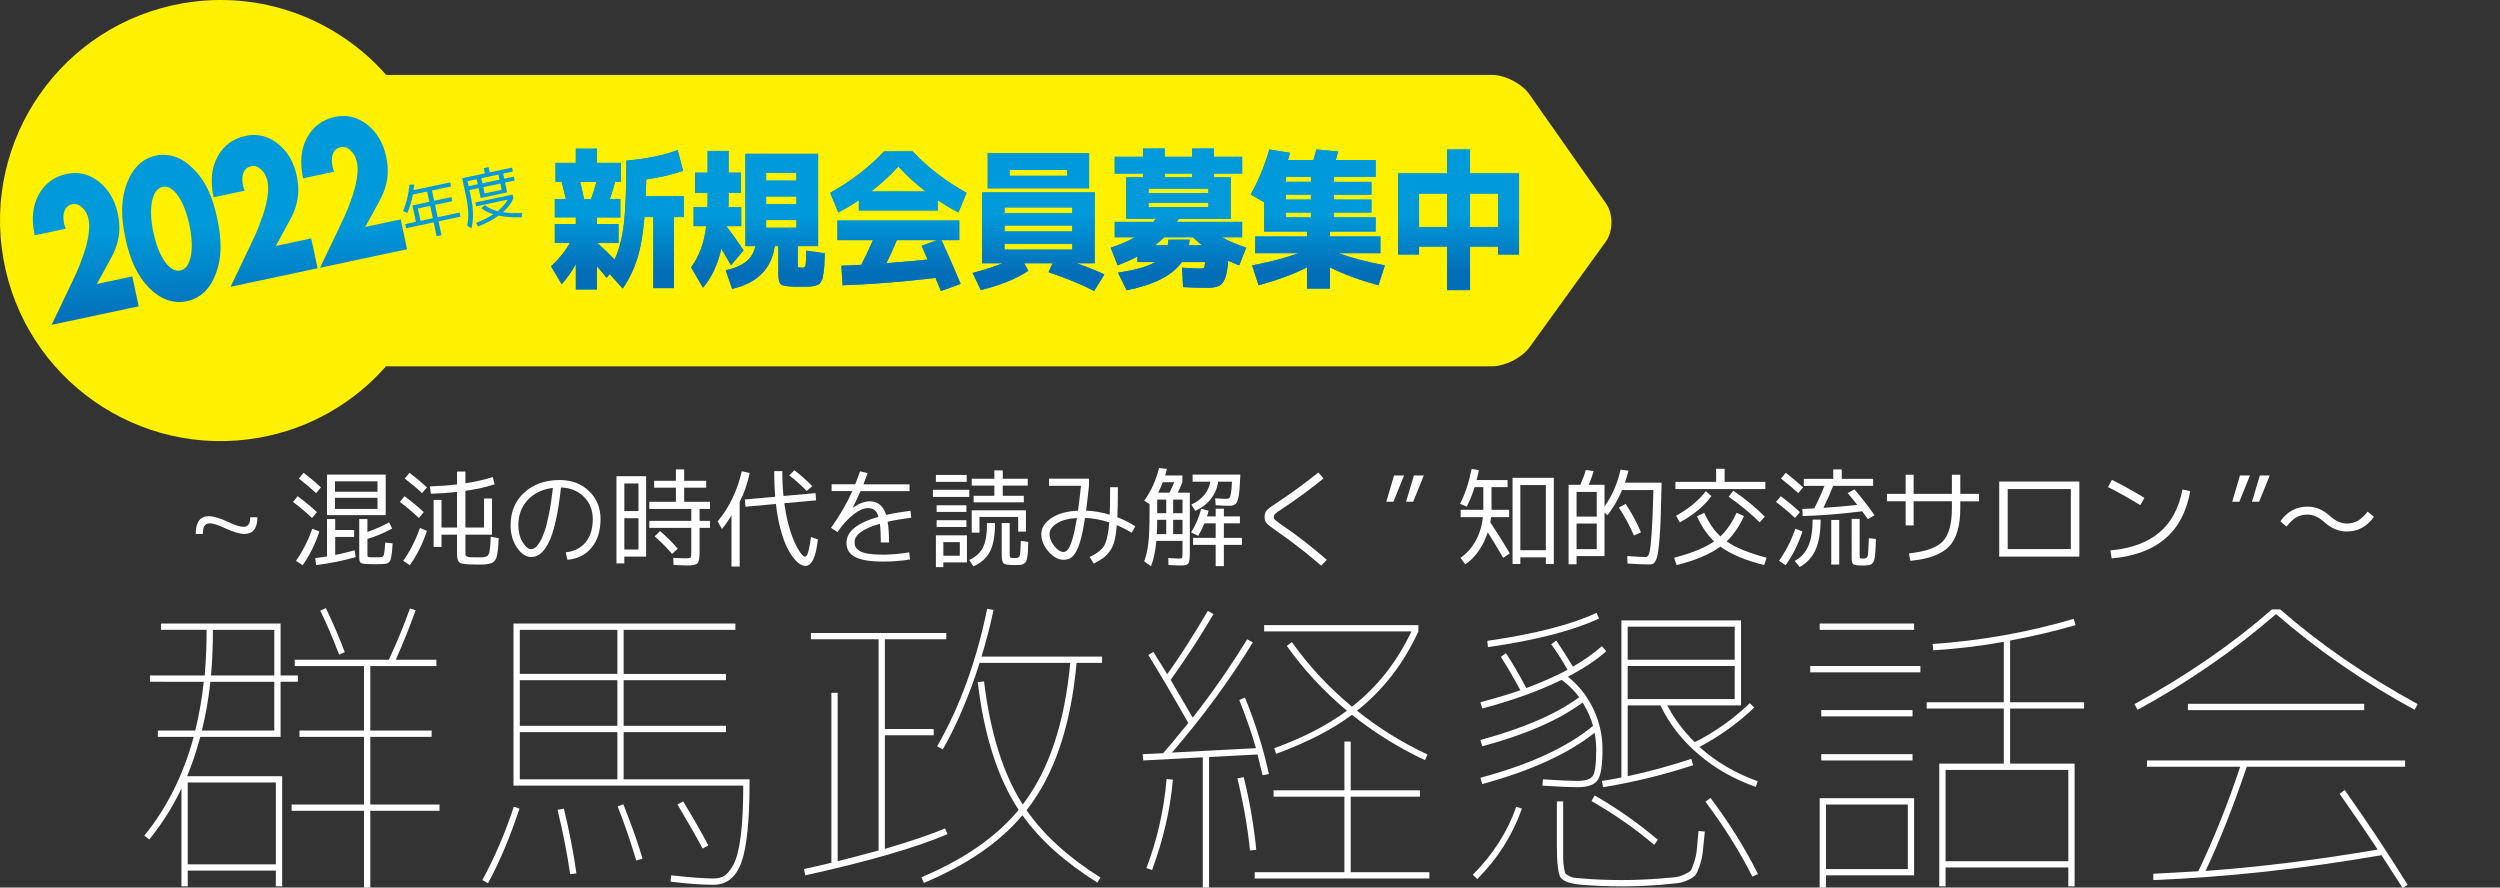 <?xml version="1.0" encoding="utf-8"?>
<!-- Generator: Adobe Illustrator 15.1.0, SVG Export Plug-In . SVG Version: 6.00 Build 0)  -->
<!DOCTYPE svg PUBLIC "-//W3C//DTD SVG 1.1//EN" "http://www.w3.org/Graphics/SVG/1.1/DTD/svg11.dtd">
<svg version="1.1" id="レイヤー_1" xmlns="http://www.w3.org/2000/svg" xmlns:xlink="http://www.w3.org/1999/xlink" x="0px"
	 y="0px" width="600px" height="213px" viewBox="0 0 600 213" enable-background="new 0 0 600 213" xml:space="preserve">
<rect x="0" y="0" width="600" height="213" fill="#333333" stroke="none"/>
<g>
	<g>
		<g>
			<path fill="#FFFFFF" d="M45.056,208.948v3.776h-1.511v-23.492c-2.015,4.281-4.583,8.36-7.705,12.237l-1.208-0.906
				c5.439-6.697,9.392-14.604,11.859-23.72h-8.611v-1.511h8.989c0.906-3.675,1.586-7.578,2.04-11.708H35.991v-1.511h13.144
				c0.302-3.475,0.453-7.126,0.453-10.953H38.635v-1.511h28.705v12.464h4.155v1.511h-4.155v13.219H48.077
				c-1.008,3.677-2.065,6.825-3.172,9.442h22.812v26.438h-1.511v-3.776H45.056z M66.207,207.438v-19.641H45.056v19.641H66.207z
				 M48.455,175.333h17.374v-11.708H50.495C50.041,167.755,49.361,171.658,48.455,175.333z M65.829,151.161h-14.73
				c0,3.827-0.151,7.479-0.453,10.953h15.183V151.161z M105.486,193.085v1.511H88.868v18.885h-1.511v-18.885H69.983v-1.511h17.374
				v-16.241H71.872v-1.511h15.485v-15.485H70.739v-1.511h22.586c2.014-4.33,3.702-8.434,5.061-12.312l1.36,0.453
				c-1.36,3.828-2.946,7.78-4.759,11.859h9.744v1.511H88.868v15.485h14.73v1.511h-14.73v16.241H105.486z M76.857,146.553l1.36-0.604
				c1.812,3.827,3.324,7.353,4.532,10.575l-1.36,0.604C79.929,153.251,78.418,149.726,76.857,146.553z"/>
			<path fill="#FFFFFF" d="M115.76,211.214c2.971-5.438,5.488-11.305,7.554-17.601l1.36,0.454
				c-2.266,6.849-4.785,12.816-7.554,17.902L115.76,211.214z M123.238,188.553V149.65h53.255v1.511h-26.816v10.575h24.55v1.511
				h-24.55V174.2h24.55v1.511h-24.55v11.331h30.216v0.755c0,9.065-0.642,15.423-1.926,19.074c-1.284,3.65-3.539,5.477-6.761,5.477
				c-2.821,0-6.245-0.253-10.273-0.756l0.151-1.511c4.632,0.503,8.007,0.756,10.122,0.756c1.058,0,1.938-0.215,2.644-0.643
				c0.705-0.429,1.436-1.335,2.191-2.72c0.755-1.384,1.333-3.663,1.737-6.836c0.402-3.173,0.604-7.201,0.604-12.086H123.238z
				 M148.166,161.736v-10.575h-23.417v10.575H148.166z M148.166,163.247h-23.417V174.2h23.417V163.247z M148.166,175.711h-23.417
				v11.331h23.417V175.711z M133.813,194.369l1.511-0.302c1.309,5.338,2.316,10.525,3.021,15.561l-1.511,0.151
				C136.129,204.895,135.123,199.758,133.813,194.369z M148.241,193.538l1.36-0.528c2.064,5.237,3.6,9.593,4.608,13.067
				l-1.511,0.454C151.438,202.251,149.953,197.919,148.241,193.538z M162.594,193.085l1.359-0.756
				c2.367,3.879,4.381,7.403,6.043,10.576l-1.36,0.755C166.874,200.388,164.86,196.862,162.594,193.085z"/>
			<path fill="#FFFFFF" d="M227.104,153.427h-14.73v21.529h11.708v1.511h-11.708v27.27c6.294-1.863,11.104-3.5,14.428-4.91
				l0.604,1.359c-7.504,3.224-18.885,6.522-34.144,9.896l-0.302-1.511c0.453-0.102,1.46-0.328,3.021-0.68
				c1.561-0.354,2.744-0.629,3.55-0.831v-40.791h1.511v40.413c1.511-0.352,4.784-1.208,9.82-2.568v-50.687h-16.241v-1.511h32.481
				V153.427z M234.657,163.7l1.511-0.15c1.511,12.388,4.608,22.233,9.292,29.535c6.244-8.158,10.046-19.489,11.406-33.992H235.11
				c-2.519,7.906-5.464,14.831-8.838,20.772l-1.359-0.755c5.438-9.467,9.442-20.471,12.01-33.011l1.511,0.303
				c-0.706,3.475-1.662,7.202-2.87,11.18h28.931v1.511h-6.119c-1.36,15.158-5.363,26.942-12.011,35.352
				c4.129,5.943,10.047,11.331,17.751,16.166l-0.755,1.208c-7.856-4.935-13.85-10.322-17.978-16.165
				c-5.439,6.496-13.321,11.909-23.644,16.24l-0.604-1.359c10.123-4.23,17.903-9.618,23.342-16.165
				C239.441,186.715,236.168,176.492,234.657,163.7z"/>
			<path fill="#FFFFFF" d="M297.43,168.006l1.36-0.604c2.517,6.194,4.431,12.313,5.741,18.356l-1.511,0.302
				c-0.654-2.668-1.058-4.33-1.209-4.985l-11.632,0.604v31.802h-1.511v-31.727l-14.277,0.756l-0.151-1.511l4.91-0.227
				c1.007-1.107,3.021-3.524,6.043-7.252c-3.676-6.496-6.874-11.936-9.593-16.316l1.208-0.755c0.201,0.353,0.529,0.881,0.982,1.586
				c0.454,0.706,0.869,1.373,1.247,2.002c0.378,0.63,0.743,1.222,1.095,1.774c2.871-3.978,6.119-9.038,9.745-15.183l1.36,0.755
				c-2.972,5.087-6.396,10.349-10.273,15.788c3.122,5.338,4.884,8.359,5.288,9.064c4.733-6.043,9.089-12.312,13.068-18.81
				l1.359,0.756c-5.59,9.115-12.061,17.929-19.413,26.438l20.169-1.058C300.376,175.888,299.041,172.036,297.43,168.006z
				 M275.146,208.344c2.618-6.949,4.23-14.075,4.834-21.377l1.511,0.15c-0.604,7.051-2.266,14.277-4.985,21.68L275.146,208.344z
				 M296.977,186.815l1.511-0.303c1.409,5.641,2.417,11.457,3.021,17.45l-1.511,0.15
				C299.443,198.625,298.437,192.858,296.977,186.815z M324.17,209.326h18.885v1.511h-41.924v-1.511h21.529v-18.13h-16.996v-1.511
				h16.996v-11.708h1.51v11.708h16.619v1.511H324.17V209.326z M308.836,155.014l1.209-0.906c4.129,5.791,8.938,10.953,14.428,15.485
				c5.992-4.633,10.751-10.651,14.277-18.054h-35.353v-1.511h37.014v1.511c-3.525,7.705-8.436,14.05-14.729,19.035
				c5.236,4.181,10.877,7.681,16.92,10.5l-0.604,1.359c-6.246-2.92-12.086-6.546-17.525-10.877
				c-4.734,3.525-10.803,6.647-18.205,9.366l-0.453-1.359c6.848-2.467,12.664-5.464,17.449-8.989
				C317.724,165.941,312.915,160.755,308.836,155.014z"/>
			<path fill="#FFFFFF" d="M353.48,209.93c4.834-4.834,8.309-10.272,10.424-16.316l1.359,0.454
				c-2.266,6.396-5.842,12.036-10.727,16.92L353.48,209.93z M372.289,154.636l1.209-0.906c1.057,1.511,2.391,3.601,4.003,6.27
				c2.618-1.511,4.935-3.146,6.95-4.91l1.057,1.209c-2.316,2.065-5.389,4.104-9.215,6.118c2.568,2.015,4.594,4.57,6.08,7.667
				c1.484,3.098,2.229,6.358,2.229,9.782c0,3.626-0.365,6.044-1.096,7.252c-0.73,1.209-2.379,1.813-4.947,1.813
				c-1.662,0-4.457-0.125-8.385-0.378l0.15-1.511c3.929,0.252,6.673,0.378,8.234,0.378c1.913,0,3.146-0.39,3.701-1.171
				c0.554-0.78,0.831-2.908,0.831-6.384c0-1.258-0.126-2.593-0.378-4.003c-6.345,5.036-15.334,9.14-26.967,12.312l-0.453-1.511
				c11.834-3.173,20.849-7.327,27.043-12.464c-0.453-1.711-1.285-3.575-2.493-5.59c-5.741,4.23-13.774,7.731-24.097,10.5
				l-0.453-1.511c10.373-2.819,18.28-6.244,23.719-10.273c-1.26-1.662-2.67-3.046-4.23-4.154c-5.338,2.619-11.684,4.91-19.035,6.874
				l-0.453-1.511c4.129-1.107,7.327-2.064,9.594-2.871c-1.613-3.021-3.174-5.689-4.684-8.007l1.209-0.906
				c1.51,2.266,3.146,5.061,4.909,8.385c3.878-1.46,7.177-2.92,9.896-4.381C374.906,158.438,373.598,156.399,372.289,154.636z
				 M356.955,153.805c11.481-1.662,20.218-3.901,26.211-6.723l0.605,1.359c-6.246,2.922-15.135,5.213-26.666,6.874L356.955,153.805z
				 M373.648,192.329h1.511v10.576c0,1.562,0,2.644,0,3.248s0.063,1.284,0.188,2.039c0.125,0.756,0.239,1.221,0.34,1.397
				c0.102,0.176,0.391,0.39,0.869,0.643c0.479,0.251,0.894,0.39,1.246,0.415c0.352,0.025,1.008,0.088,1.965,0.189
				c3.021,0.251,6.143,0.377,9.367,0.377c3.121,0,6.243-0.126,9.366-0.377c1.661-0.151,2.819-0.253,3.475-0.303
				c0.653-0.051,1.397-0.265,2.229-0.642c0.831-0.378,1.347-0.693,1.548-0.944c0.201-0.253,0.479-0.92,0.832-2.002
				c0.352-1.082,0.566-2.064,0.642-2.946c0.075-0.88,0.214-2.404,0.415-4.57l1.512,0.151c-0.203,2.217-0.367,3.865-0.492,4.948
				s-0.377,2.179-0.755,3.286c-0.378,1.106-0.718,1.851-1.02,2.228c-0.302,0.378-0.896,0.768-1.775,1.171
				c-0.882,0.402-1.751,0.654-2.606,0.756c-0.856,0.101-2.141,0.227-3.852,0.378c-3.173,0.251-6.346,0.377-9.518,0.377
				c-3.225,0-6.396-0.126-9.519-0.377c-2.821-0.253-4.521-0.857-5.099-1.813c-0.58-0.957-0.869-3.499-0.869-7.629V192.329z
				 M381.958,192.254l0.755-1.359c5.338,3.072,10.398,6.622,15.184,10.65l-0.906,1.209
				C392.508,198.928,387.497,195.427,381.958,192.254z M407.867,179.262c3.979,3.576,8.637,6.32,13.975,8.233l-0.453,1.359
				c-5.188-1.812-9.77-4.419-13.748-7.818c-3.979-3.398-7.025-7.313-9.14-11.746h-7.856v16.996
				c5.137-1.106,10.223-2.492,15.26-4.154l0.453,1.511c-7.052,2.317-14.252,4.079-21.604,5.288l-0.302-1.511
				c1.208-0.151,2.769-0.428,4.684-0.831v-37.694h28.704v20.396h-17.677c1.561,3.072,3.752,6.019,6.572,8.838
				c4.885-2.467,9.291-5.59,13.219-9.366l1.059,1.058C417.184,173.496,412.803,176.644,407.867,179.262z M390.645,158.337h25.684
				v-7.932h-25.684V158.337z M416.328,167.779v-7.932h-25.684v7.932H416.328z M409.303,192.405l1.209-0.906
				c4.481,5.942,8.283,12.036,11.406,18.28l-1.359,0.604C417.586,204.441,413.835,198.448,409.303,192.405z"/>
			<path fill="#FFFFFF" d="M434.457,161.358v-1.511h26.438v1.511H434.457z M436.723,151.161v-1.511h22.662v1.511H436.723z
				 M438.234,210.081v3.777h-1.512v-22.284h22.662v18.507H438.234z M437.102,171.935v-1.511h21.906v1.511H437.102z M437.102,182.51
				v-1.511h21.906v1.511H437.102z M438.234,208.57h19.64v-15.485h-19.64V208.57z M497.684,148.518l0.453,1.511
				c-5.037,1.461-10.273,2.694-15.713,3.701v14.806h17.752v1.511h-17.752v13.219h15.486v29.46h-1.512v-4.532h-29.46v4.532h-1.511
				v-29.46h15.486v-13.219h-18.508v-1.511h18.508v-14.504c-5.541,1.008-11.181,1.688-16.922,2.04l-0.15-1.511
				C475.523,153.755,486.805,151.74,497.684,148.518z M496.398,206.682v-21.906h-29.46v21.906H496.398z"/>
			<path fill="#FFFFFF" d="M547.236,146.251c9.567,8.36,20.571,15.938,33.01,22.737l-0.755,1.359
				c-12.036-6.546-23.114-14.201-33.237-22.964c-10.122,8.763-21.201,16.418-33.236,22.964l-0.756-1.359
				c12.438-6.799,23.441-14.377,33.01-22.737H547.236z M561.513,190.517l1.209-0.906c5.187,7.303,10.222,14.881,15.107,22.737
				l-1.208,0.755c-0.605-0.957-2.293-3.576-5.062-7.855c-18.885,3.272-37.14,5.262-54.766,5.967v-1.511
				c2.165-0.102,5.767-0.302,10.802-0.604c3.777-7.905,7.126-16.265,10.047-25.078h-22.359v-1.511h61.941v1.511h-37.996
				c-3.223,9.518-6.521,17.853-9.895,25.003c13.143-0.957,26.916-2.669,41.319-5.137
				C568.186,200.161,565.139,195.704,561.513,190.517z M525.104,170.424v-1.511h42.301v1.511H525.104z"/>
		</g>
	</g>
</g>
<path fill="#FFF100" d="M385.422,48.798l-18.381-26.174c-1.791-2.552-5.809-4.64-8.928-4.64H92.689
	C80.892,4.593,62.606-2.513,43.745,0.813C14.959,5.889-4.263,33.339,0.813,62.127c5.076,28.786,32.528,48.009,61.313,42.933
	c12.306-2.17,22.854-8.438,30.514-17.143h265.473c3.119,0,7.164-2.068,8.988-4.596l18.26-25.288
	C387.188,55.506,387.215,51.35,385.422,48.798z"/>
<linearGradient id="SVGID_1_" gradientUnits="userSpaceOnUse" x1="73.184" y1="28.225" x2="73.184" y2="75.883" gradientTransform="matrix(0.999 -0.035 0.035 0.999 -8.338 2.752)">
	<stop  offset="0.544" style="stop-color:#0099D9"/>
	<stop  offset="1" style="stop-color:#036EB8"/>
</linearGradient>
<path fill="url(#SVGID_1_)" d="M31.756,66.345l1.525,7.171l-20.886,4.441l4.799-10.048c0.28-0.603,0.592-1.276,0.939-2.011
	c0.347-0.739,0.688-1.532,1.024-2.387c0.336-0.852,0.661-1.747,0.981-2.68c0.316-0.936,0.58-1.867,0.793-2.794
	c0.227-0.969,0.38-1.925,0.449-2.877c0.071-0.95,0.023-1.817-0.144-2.596c-0.242-1.142-0.745-2.062-1.506-2.766
	c-0.763-0.705-1.547-0.972-2.354-0.799c-0.884,0.187-1.505,0.694-1.86,1.517c-0.354,0.825-0.403,1.852-0.14,3.088
	c0.008,0.034,0.014,0.066,0.023,0.098c0.033,0.164,0.074,0.334,0.126,0.509c0.052,0.176,0.134,0.406,0.249,0.687L8.32,56.481
	c-0.823-3.87-0.499-7.137,0.977-9.796c1.476-2.661,3.71-4.307,6.702-4.945c2.812-0.595,5.382,0.021,7.718,1.854
	c2.333,1.833,3.859,4.426,4.571,7.775c0.327,1.532,0.433,2.995,0.321,4.396c-0.109,1.4-0.459,2.825-1.049,4.275
	c-0.144,0.339-0.302,0.688-0.472,1.046c-0.167,0.36-0.353,0.712-0.549,1.061l-3.295,6.005L31.756,66.345z M29.312,49.952
	c0.057-2.099,0.422-4.056,1.097-5.866c0.716-1.887,1.659-3.396,2.832-4.53c1.175-1.137,2.569-1.869,4.184-2.215
	c1.612-0.344,3.187-0.236,4.719,0.322c1.534,0.56,2.997,1.56,4.389,2.994c1.38,1.374,2.518,3.009,3.412,4.912
	c0.892,1.899,1.628,4.203,2.201,6.904c0.567,2.666,0.831,5.06,0.791,7.172c-0.039,2.116-0.407,4.099-1.104,5.947
	c-0.687,1.884-1.62,3.379-2.797,4.498c-1.176,1.118-2.571,1.848-4.185,2.19c-1.614,0.343-3.186,0.243-4.716-0.297
	c-1.531-0.542-3.004-1.529-4.423-2.964c-1.362-1.408-2.496-3.072-3.405-4.986c-0.913-1.915-1.65-4.207-2.217-6.874
	C29.516,54.458,29.256,52.058,29.312,49.952z M39.571,62.798c1.2,1.681,2.438,2.388,3.711,2.116c1.276-0.273,2.114-1.42,2.514-3.444
	c0.4-2.021,0.285-4.516-0.345-7.475c-0.635-2.992-1.547-5.332-2.736-7.019c-1.187-1.686-2.419-2.392-3.694-2.119
	c-1.275,0.271-2.122,1.419-2.532,3.443c-0.414,2.029-0.301,4.535,0.337,7.53C37.453,58.791,38.368,61.112,39.571,62.798z
	 M74.699,57.217l1.524,7.17l-20.886,4.439l4.799-10.047c0.282-0.604,0.593-1.275,0.941-2.01c0.345-0.739,0.688-1.531,1.022-2.387
	c0.336-0.852,0.662-1.748,0.98-2.681c0.319-0.933,0.583-1.865,0.795-2.795c0.228-0.968,0.377-1.925,0.449-2.876
	c0.07-0.952,0.022-1.814-0.144-2.594c-0.242-1.14-0.742-2.059-1.505-2.766c-0.764-0.707-1.549-0.974-2.355-0.801
	c-0.884,0.189-1.502,0.695-1.859,1.519c-0.354,0.825-0.403,1.853-0.14,3.089c0.008,0.032,0.015,0.062,0.021,0.096
	c0.035,0.163,0.075,0.333,0.128,0.511c0.052,0.175,0.133,0.402,0.248,0.682l-7.457,1.586c-0.823-3.87-0.499-7.137,0.979-9.795
	c1.474-2.661,3.707-4.31,6.699-4.945c2.814-0.596,5.385,0.018,7.721,1.853c2.333,1.833,3.857,4.427,4.57,7.777
	c0.325,1.529,0.433,2.993,0.321,4.394c-0.109,1.4-0.459,2.829-1.048,4.279c-0.146,0.336-0.303,0.686-0.473,1.043
	c-0.167,0.357-0.35,0.713-0.549,1.061l-3.294,6.002L74.699,57.217z M96.171,52.653l1.523,7.171l-20.885,4.441l4.8-10.048
	c0.281-0.603,0.593-1.274,0.94-2.012c0.348-0.737,0.688-1.531,1.025-2.383c0.334-0.854,0.661-1.748,0.98-2.682
	c0.318-0.937,0.58-1.869,0.793-2.795c0.228-0.971,0.378-1.928,0.45-2.876c0.068-0.95,0.02-1.817-0.144-2.597
	c-0.244-1.14-0.746-2.06-1.507-2.768c-0.76-0.701-1.547-0.969-2.354-0.797c-0.884,0.187-1.505,0.693-1.86,1.519
	c-0.356,0.822-0.401,1.851-0.139,3.089c0.006,0.031,0.014,0.063,0.021,0.097c0.035,0.164,0.077,0.331,0.13,0.509
	c0.049,0.174,0.132,0.403,0.246,0.688l-7.454,1.583c-0.824-3.872-0.499-7.142,0.977-9.799c1.475-2.66,3.708-4.306,6.703-4.944
	c2.81-0.596,5.383,0.021,7.717,1.856c2.333,1.832,3.858,4.425,4.57,7.773c0.325,1.531,0.432,2.995,0.321,4.395
	c-0.109,1.404-0.46,2.826-1.049,4.278c-0.146,0.336-0.303,0.686-0.47,1.045c-0.169,0.357-0.354,0.712-0.552,1.059l-3.293,6.005
	L96.171,52.653z M98.271,44.31l1.134-0.016c-0.029,0.302-0.08,0.752-0.153,1.351l8.794-1.869l0.204,0.973l-4.576,0.971l0.525,2.477
	l4.144-0.883l0.204,0.973l-4.141,0.878l0.631,2.971l5.259-1.12l0.209,0.985l-5.259,1.119l0.705,3.319l-1.158,0.246l-0.704-3.318
	l-6.624,1.407l-0.208-0.984l2.564-0.546l-0.837-3.94l4.059-0.862l-0.529-2.478l-3.433,0.729c-0.3,1.59-0.738,3.063-1.315,4.429
	l-1.05-0.458C97.568,48.657,98.089,46.539,98.271,44.31z M103.248,49.413l-2.957,0.626l0.632,2.972l2.954-0.626L103.248,49.413z
	 M112.664,45.623l0.391,1.839c0.601,2.821,0.625,5.272,0.077,7.348l-1.009-0.692c0.21-0.999,0.296-2.046,0.255-3.147
	c-0.043-1.102-0.229-2.426-0.557-3.969l-0.9-4.231l5.448-1.158l-0.27-1.259l1.16-0.247l0.268,1.259l5.36-1.136l0.2,0.941
	l-2.331,0.494l0.258,1.216l2.319-0.491l0.195,0.927l-2.317,0.491l0.501,2.364l-6.345,1.349l-0.503-2.363L112.664,45.623z
	 M112.466,44.699l2.201-0.469l-0.257-1.219l-2.201,0.472L112.466,44.699z M115.507,49.957l0.832-0.722
	c0.884,0.651,1.917,1.132,3.094,1.45c0.999-0.802,1.817-1.728,2.454-2.779l-7.608,1.615l-0.196-0.928l8.938-1.9l0.196,0.93
	c-0.524,1.189-1.367,2.293-2.537,3.309c1.298,0.209,2.85,0.279,4.662,0.206l-0.135,1c-2.113,0.072-3.958-0.059-5.535-0.398
	c-1.286,0.94-2.927,1.809-4.923,2.622l-0.518-0.856c1.653-0.636,3.05-1.332,4.188-2.091C117.253,51.048,116.28,50.56,115.507,49.957
	z M115.784,43.995l4.098-0.875l-0.257-1.215l-4.099,0.871L115.784,43.995z M115.981,44.919l0.32,1.507l4.099-0.871l-0.322-1.506
	L115.981,44.919z"/>
<g>
	<g>
		<path fill="#0099D9" d="M148.884,52.168h-5.613v1.59h5.176v4.554h-5.075c1.299,1.181,2.677,2.506,4.134,3.976
			c1.076-2.336,1.815-5.174,2.218-8.511c0.403-3.337,0.605-8.415,0.605-15.234c4.952-0.434,9.053-1.277,12.302-2.53L163.942,41
			c-2.645,0.916-5.591,1.603-8.84,2.061c-0.045,1.807-0.09,3.157-0.134,4.048h9.142v4.987h-2.353v17.059h-4.975V52.096h-2.118
			c-0.336,4.097-0.913,7.434-1.731,10.011c-0.818,2.579-1.978,4.963-3.479,7.156l-3.126-3.506l-0.739,0.939
			c-0.627-0.819-1.401-1.747-2.319-2.783v5.566h-5.075v-6.036c-1.054,1.831-2.185,3.421-3.395,4.771l-2.554-4.301
			c1.837-1.663,3.35-3.529,4.538-5.602h-3.63v-4.554h5.042v-1.59h-5.042v-4.409h2.655c-0.314-1.374-0.65-2.747-1.008-4.12h-1.479
			v-4.554h4.874v-3.397h5.075v3.397h5.748v4.554h-1.412c-0.269,1.156-0.684,2.53-1.244,4.12h2.521V52.168z M140.179,47.759h1.681
			c0.515-1.397,0.941-2.771,1.277-4.12h-3.899C139.686,45.47,139.999,46.843,140.179,47.759z"/>
		<path fill="#0099D9" d="M166.463,54.264V49.71h3.328c0.022-0.458,0.034-1.18,0.034-2.168v-1.265h-3.025v-4.843h3.025v-5.205h5.042
			v5.205h2.958v4.843h-2.958v0.976c0,1.108-0.012,1.928-0.034,2.458h3.059v4.554h-3.562c1.658,2.217,3.036,4.156,4.134,5.819
			l-3.025,3.578c-1.344-2.313-2.117-3.638-2.319-3.976c-0.896,3.879-2.365,6.999-4.403,9.361l-2.857-4.879
			c1.971-2.698,3.182-6,3.63-9.903H166.463z M192.714,68.793h-1.008h-0.975c-1.771-0.024-2.869-0.205-3.294-0.542
			c-0.426-0.337-0.639-1.169-0.639-2.494v-6.686h-0.874c-0.762,5.445-4.167,8.866-10.218,10.264l-1.546-4.481
			c2.151-0.458,3.798-1.157,4.941-2.097c1.143-0.939,1.871-2.168,2.185-3.686h-2.387V36.916h17.445v22.155h-4.874v4.012
			c0,0.554,0.017,0.874,0.05,0.958c0.034,0.085,0.151,0.139,0.353,0.163c0.044,0,0.123,0.006,0.235,0.018
			c0.112,0.013,0.179,0.018,0.202,0.018c0.045,0,0.118-0.005,0.219-0.018c0.101-0.012,0.173-0.018,0.218-0.018
			c0.336-0.023,0.538-0.21,0.605-0.56c0.067-0.349,0.112-1.512,0.135-3.488l4.47,0.614c-0.045,1.133-0.079,2-0.101,2.603
			c-0.023,0.603-0.084,1.241-0.185,1.916c-0.101,0.674-0.18,1.156-0.235,1.445c-0.056,0.29-0.202,0.602-0.437,0.94
			c-0.235,0.337-0.437,0.548-0.605,0.632s-0.471,0.181-0.907,0.289c-0.437,0.108-0.83,0.168-1.177,0.181
			C193.963,68.787,193.431,68.793,192.714,68.793z M183.874,43.35h7.26V41.47h-7.26V43.35z M183.874,47.145v1.879h7.26v-1.879
			H183.874z M183.874,52.818v1.843h7.26v-1.843H183.874z"/>
		<path fill="#0099D9" d="M225.083,48.048v2.458h-18.958v-2.458c-1.546,1.061-3.193,2.037-4.941,2.928l-1.949-4.699
			c4.997-2.771,9.311-6.083,12.94-9.939h6.857c3.63,3.855,7.943,7.168,12.94,9.939l-1.949,4.699
			C228.275,50.084,226.628,49.108,225.083,48.048z M200.982,57.625v-4.698h29.243v4.698h-4.269
			c1.613,3.518,3.148,7.024,4.605,10.517l-4.739,1.699c-0.717-1.735-1.154-2.783-1.311-3.145
			c-8.067,0.964-15.495,1.554-22.285,1.771l-0.302-4.698c2.106-0.096,3.697-0.168,4.773-0.217c0.851-1.614,1.792-3.59,2.823-5.927
			H200.982z M222.158,45.952c-2.398-1.831-4.583-3.831-6.555-6c-1.972,2.168-4.157,4.169-6.554,6H222.158z M222.628,62.288
			c-0.157-0.337-0.398-0.879-0.723-1.626c-0.325-0.747-0.566-1.301-0.723-1.662l3.698-1.374h-9.647
			c-0.717,1.783-1.546,3.626-2.487,5.53C217.184,62.818,220.478,62.529,222.628,62.288z"/>
		<path fill="#0099D9" d="M258.425,63.191c2.667,0.939,4.874,1.831,6.622,2.674l-2.454,3.976c-3.003-1.566-6.655-3.072-10.958-4.518
			l0.975-2.132h-6.79l0.975,1.807c-2.801,1.879-6.599,3.421-11.395,4.626l-1.983-4.12c2.667-0.699,5.075-1.469,7.227-2.313h-4.941
			V46.168h27.024v17.023H258.425z M242.292,45.193h-5.243v-8.458h24.334v8.458H242.292z M241.082,51.156h16.268v-1.374h-16.268
			V51.156z M241.082,54.12v1.41h16.268v-1.41H241.082z M241.082,58.493v1.41h16.268v-1.41H241.082z M242.292,42.193h13.848v-1.446
			h-13.848V42.193z"/>
		<path fill="#0099D9" d="M268.24,63.697l-1.681-4.265c2.241-0.699,4.179-1.53,5.815-2.494h-4.84v-3.687h9.277l0.605-0.759h-1.782
			h-5.344v-9.939h4.034v-0.903h-6.79v-4.012h6.79v-1.988h5.209v1.988h6.588v-1.988h5.209v1.988h6.79v4.012h-6.79v0.903h4.034v9.939
			h-12.437l-0.504,0.759h15.697v3.687h-4.84c1.568,0.916,3.506,1.747,5.815,2.494l-1.681,4.265c-0.314-0.12-1.199-0.494-2.655-1.121
			c-0.135,1.904-0.381,3.313-0.74,4.229c-0.358,0.915-0.857,1.523-1.496,1.825s-1.608,0.452-2.907,0.452
			c-1.928,0-3.821-0.061-5.681-0.181l-0.235-4.663c1.792,0.145,3.294,0.217,4.504,0.217c0.403,0,0.656-0.072,0.756-0.217
			c0.101-0.145,0.196-0.59,0.286-1.337h-5.613c-2.241,3.204-6.655,5.457-13.243,6.758l-2.084-4.229
			c4.123-0.602,7.114-1.446,8.974-2.53h-4.302v-1.337C271.724,62.24,270.144,62.951,268.24,63.697z M275.634,46.313h14.386v-1.048
			h-14.386V46.313z M275.634,48.662v1.012h14.386v-1.012H275.634z M280.407,57.517h5.109c-0.022,0.313-0.079,0.759-0.168,1.337
			h3.126c-0.919-0.747-1.647-1.385-2.185-1.916h-6.891c-0.538,0.53-1.266,1.169-2.185,1.916h3.025
			C280.307,58.565,280.362,58.12,280.407,57.517z M279.533,42.554h6.588v-0.903h-6.588V42.554z"/>
		<path fill="#0099D9" d="M332.371,63.697l-1.546,4.771c-4.594-1.253-8.47-2.687-11.63-4.301v5.096h-5.512v-5.096
			c-3.16,1.614-7.037,3.048-11.631,4.301l-1.545-4.771c4.548-0.891,8.256-1.867,11.125-2.928h-10.387v-4.012h12.438v-1.192h-10.285
			v-7.012l-3.228-1.879c1.882-3.397,3.372-6.999,4.471-10.806l4.94,0.795c-0.045,0.217-0.201,0.808-0.471,1.771h6.084
			c0.246-0.747,0.492-1.602,0.74-2.566l5.209,0.506c-0.045,0.169-0.106,0.392-0.185,0.668c-0.079,0.277-0.146,0.53-0.202,0.759
			c-0.056,0.229-0.117,0.44-0.185,0.632h9.579v4.012h-10.049v1.193h9.041v3.072h-9.041v1.193h9.041v3.108h-9.041v1.156h10.049v3.397
			h-10.957v1.192h12.1v4.012h-10.049C324.113,61.83,327.822,62.806,332.371,63.697z M314.624,43.639v-1.193h-6.017v1.193H314.624z
			 M314.624,47.903V46.71h-6.017v1.193H314.624z M314.624,51.012h-6.017v1.156h6.017V51.012z"/>
		<path fill="#0099D9" d="M340.572,59.18v1.916h-5.041v-19.48h11.764v-5.747h5.512v5.747h11.765v19.48h-5.042V59.18h-6.723v10.445
			h-5.512V59.18H340.572z M340.572,54.481h6.723v-8.023h-6.723V54.481z M359.529,54.481v-8.023h-6.723v8.023H359.529z"/>
	</g>
	<g>
		<linearGradient id="SVGID_2_" gradientUnits="userSpaceOnUse" x1="248.409" y1="35.52" x2="248.409" y2="65.212">
			<stop  offset="0.544" style="stop-color:#0099D9"/>
			<stop  offset="1" style="stop-color:#036EB8"/>
		</linearGradient>
		<path fill="url(#SVGID_2_)" d="M148.884,52.168h-5.613v1.59h5.176v4.554h-5.075c1.299,1.181,2.677,2.506,4.134,3.976
			c1.076-2.336,1.815-5.174,2.218-8.511c0.403-3.337,0.605-8.415,0.605-15.234c4.952-0.434,9.053-1.277,12.302-2.53L163.942,41
			c-2.645,0.916-5.591,1.603-8.84,2.061c-0.045,1.807-0.09,3.157-0.134,4.048h9.142v4.987h-2.353v17.059h-4.975V52.096h-2.118
			c-0.336,4.097-0.913,7.434-1.731,10.011c-0.818,2.579-1.978,4.963-3.479,7.156l-3.126-3.506l-0.739,0.939
			c-0.627-0.819-1.401-1.747-2.319-2.783v5.566h-5.075v-6.036c-1.054,1.831-2.185,3.421-3.395,4.771l-2.554-4.301
			c1.837-1.663,3.35-3.529,4.538-5.602h-3.63v-4.554h5.042v-1.59h-5.042v-4.409h2.655c-0.314-1.374-0.65-2.747-1.008-4.12h-1.479
			v-4.554h4.874v-3.397h5.075v3.397h5.748v4.554h-1.412c-0.269,1.156-0.684,2.53-1.244,4.12h2.521V52.168z M140.179,47.759h1.681
			c0.515-1.397,0.941-2.771,1.277-4.12h-3.899C139.686,45.47,139.999,46.843,140.179,47.759z"/>
		<linearGradient id="SVGID_3_" gradientUnits="userSpaceOnUse" x1="248.409" y1="35.52" x2="248.409" y2="65.212">
			<stop  offset="0.544" style="stop-color:#0099D9"/>
			<stop  offset="1" style="stop-color:#036EB8"/>
		</linearGradient>
		<path fill="url(#SVGID_3_)" d="M166.463,54.264V49.71h3.328c0.022-0.458,0.034-1.18,0.034-2.168v-1.265h-3.025v-4.843h3.025
			v-5.205h5.042v5.205h2.958v4.843h-2.958v0.976c0,1.108-0.012,1.928-0.034,2.458h3.059v4.554h-3.562
			c1.658,2.217,3.036,4.156,4.134,5.819l-3.025,3.578c-1.344-2.313-2.117-3.638-2.319-3.976c-0.896,3.879-2.365,6.999-4.403,9.361
			l-2.857-4.879c1.971-2.698,3.182-6,3.63-9.903H166.463z M192.714,68.793h-1.008h-0.975c-1.771-0.024-2.869-0.205-3.294-0.542
			c-0.426-0.337-0.639-1.169-0.639-2.494v-6.686h-0.874c-0.762,5.445-4.167,8.866-10.218,10.264l-1.546-4.481
			c2.151-0.458,3.798-1.157,4.941-2.097c1.143-0.939,1.871-2.168,2.185-3.686h-2.387V36.916h17.445v22.155h-4.874v4.012
			c0,0.554,0.017,0.874,0.05,0.958c0.034,0.085,0.151,0.139,0.353,0.163c0.044,0,0.123,0.006,0.235,0.018
			c0.112,0.013,0.179,0.018,0.202,0.018c0.045,0,0.118-0.005,0.219-0.018c0.101-0.012,0.173-0.018,0.218-0.018
			c0.336-0.023,0.538-0.21,0.605-0.56c0.067-0.349,0.112-1.512,0.135-3.488l4.47,0.614c-0.045,1.133-0.079,2-0.101,2.603
			c-0.023,0.603-0.084,1.241-0.185,1.916c-0.101,0.674-0.18,1.156-0.235,1.445c-0.056,0.29-0.202,0.602-0.437,0.94
			c-0.235,0.337-0.437,0.548-0.605,0.632s-0.471,0.181-0.907,0.289c-0.437,0.108-0.83,0.168-1.177,0.181
			C193.963,68.787,193.431,68.793,192.714,68.793z M183.874,43.35h7.26V41.47h-7.26V43.35z M183.874,47.145v1.879h7.26v-1.879
			H183.874z M183.874,52.818v1.843h7.26v-1.843H183.874z"/>
		<linearGradient id="SVGID_4_" gradientUnits="userSpaceOnUse" x1="248.409" y1="35.52" x2="248.409" y2="65.212">
			<stop  offset="0.544" style="stop-color:#0099D9"/>
			<stop  offset="1" style="stop-color:#036EB8"/>
		</linearGradient>
		<path fill="url(#SVGID_4_)" d="M225.083,48.048v2.458h-18.958v-2.458c-1.546,1.061-3.193,2.037-4.941,2.928l-1.949-4.699
			c4.997-2.771,9.311-6.083,12.94-9.939h6.857c3.63,3.855,7.943,7.168,12.94,9.939l-1.949,4.699
			C228.275,50.084,226.628,49.108,225.083,48.048z M200.982,57.625v-4.698h29.243v4.698h-4.269
			c1.613,3.518,3.148,7.024,4.605,10.517l-4.739,1.699c-0.717-1.735-1.154-2.783-1.311-3.145
			c-8.067,0.964-15.495,1.554-22.285,1.771l-0.302-4.698c2.106-0.096,3.697-0.168,4.773-0.217c0.851-1.614,1.792-3.59,2.823-5.927
			H200.982z M222.158,45.952c-2.398-1.831-4.583-3.831-6.555-6c-1.972,2.168-4.157,4.169-6.554,6H222.158z M222.628,62.288
			c-0.157-0.337-0.398-0.879-0.723-1.626c-0.325-0.747-0.566-1.301-0.723-1.662l3.698-1.374h-9.647
			c-0.717,1.783-1.546,3.626-2.487,5.53C217.184,62.818,220.478,62.529,222.628,62.288z"/>
		<linearGradient id="SVGID_5_" gradientUnits="userSpaceOnUse" x1="248.409" y1="35.52" x2="248.409" y2="65.212">
			<stop  offset="0.544" style="stop-color:#0099D9"/>
			<stop  offset="1" style="stop-color:#036EB8"/>
		</linearGradient>
		<path fill="url(#SVGID_5_)" d="M258.425,63.191c2.667,0.939,4.874,1.831,6.622,2.674l-2.454,3.976
			c-3.003-1.566-6.655-3.072-10.958-4.518l0.975-2.132h-6.79l0.975,1.807c-2.801,1.879-6.599,3.421-11.395,4.626l-1.983-4.12
			c2.667-0.699,5.075-1.469,7.227-2.313h-4.941V46.168h27.024v17.023H258.425z M242.292,45.193h-5.243v-8.458h24.334v8.458H242.292z
			 M241.082,51.156h16.268v-1.374h-16.268V51.156z M241.082,54.12v1.41h16.268v-1.41H241.082z M241.082,58.493v1.41h16.268v-1.41
			H241.082z M242.292,42.193h13.848v-1.446h-13.848V42.193z"/>
		<linearGradient id="SVGID_6_" gradientUnits="userSpaceOnUse" x1="248.409" y1="35.52" x2="248.409" y2="65.212">
			<stop  offset="0.544" style="stop-color:#0099D9"/>
			<stop  offset="1" style="stop-color:#036EB8"/>
		</linearGradient>
		<path fill="url(#SVGID_6_)" d="M268.24,63.697l-1.681-4.265c2.241-0.699,4.179-1.53,5.815-2.494h-4.84v-3.687h9.277l0.605-0.759
			h-1.782h-5.344v-9.939h4.034v-0.903h-6.79v-4.012h6.79v-1.988h5.209v1.988h6.588v-1.988h5.209v1.988h6.79v4.012h-6.79v0.903h4.034
			v9.939h-12.437l-0.504,0.759h15.697v3.687h-4.84c1.568,0.916,3.506,1.747,5.815,2.494l-1.681,4.265
			c-0.314-0.12-1.199-0.494-2.655-1.121c-0.135,1.904-0.381,3.313-0.74,4.229c-0.358,0.915-0.857,1.523-1.496,1.825
			s-1.608,0.452-2.907,0.452c-1.928,0-3.821-0.061-5.681-0.181l-0.235-4.663c1.792,0.145,3.294,0.217,4.504,0.217
			c0.403,0,0.656-0.072,0.756-0.217c0.101-0.145,0.196-0.59,0.286-1.337h-5.613c-2.241,3.204-6.655,5.457-13.243,6.758l-2.084-4.229
			c4.123-0.602,7.114-1.446,8.974-2.53h-4.302v-1.337C271.724,62.24,270.144,62.951,268.24,63.697z M275.634,46.313h14.386v-1.048
			h-14.386V46.313z M275.634,48.662v1.012h14.386v-1.012H275.634z M280.407,57.517h5.109c-0.022,0.313-0.079,0.759-0.168,1.337
			h3.126c-0.919-0.747-1.647-1.385-2.185-1.916h-6.891c-0.538,0.53-1.266,1.169-2.185,1.916h3.025
			C280.307,58.565,280.362,58.12,280.407,57.517z M279.533,42.554h6.588v-0.903h-6.588V42.554z"/>
		<linearGradient id="SVGID_7_" gradientUnits="userSpaceOnUse" x1="248.409" y1="35.52" x2="248.409" y2="65.212">
			<stop  offset="0.544" style="stop-color:#0099D9"/>
			<stop  offset="1" style="stop-color:#036EB8"/>
		</linearGradient>
		<path fill="url(#SVGID_7_)" d="M332.371,63.697l-1.546,4.771c-4.594-1.253-8.47-2.687-11.63-4.301v5.096h-5.512v-5.096
			c-3.16,1.614-7.037,3.048-11.631,4.301l-1.545-4.771c4.548-0.891,8.256-1.867,11.125-2.928h-10.387v-4.012h12.438v-1.192h-10.285
			v-7.012l-3.228-1.879c1.882-3.397,3.372-6.999,4.471-10.806l4.94,0.795c-0.045,0.217-0.201,0.808-0.471,1.771h6.084
			c0.246-0.747,0.492-1.602,0.74-2.566l5.209,0.506c-0.045,0.169-0.106,0.392-0.185,0.668c-0.079,0.277-0.146,0.53-0.202,0.759
			c-0.056,0.229-0.117,0.44-0.185,0.632h9.579v4.012h-10.049v1.193h9.041v3.072h-9.041v1.193h9.041v3.108h-9.041v1.156h10.049v3.397
			h-10.957v1.192h12.1v4.012h-10.049C324.113,61.83,327.822,62.806,332.371,63.697z M314.624,43.639v-1.193h-6.017v1.193H314.624z
			 M314.624,47.903V46.71h-6.017v1.193H314.624z M314.624,51.012h-6.017v1.156h6.017V51.012z"/>
		<linearGradient id="SVGID_8_" gradientUnits="userSpaceOnUse" x1="248.409" y1="35.52" x2="248.409" y2="65.212">
			<stop  offset="0.544" style="stop-color:#0099D9"/>
			<stop  offset="1" style="stop-color:#036EB8"/>
		</linearGradient>
		<path fill="url(#SVGID_8_)" d="M340.572,59.18v1.916h-5.041v-19.48h11.764v-5.747h5.512v5.747h11.765v19.48h-5.042V59.18h-6.723
			v10.445h-5.512V59.18H340.572z M340.572,54.481h6.723v-8.023h-6.723V54.481z M359.529,54.481v-8.023h-6.723v8.023H359.529z"/>
	</g>
</g>
<g>
	<g>
		<path fill="#FFFFFF" d="M53.891,126.717c-1.616-0.749-2.79-1.123-3.521-1.123c-0.579,0-1.004,0.195-1.276,0.586
			c-0.272,0.393-0.408,1.047-0.408,1.965h-1.709c0-2.84,1.046-4.26,3.138-4.26c1.123,0,2.704,0.477,4.745,1.428
			c1.616,0.749,2.79,1.123,3.521,1.123c0.578,0,1.003-0.183,1.275-0.549c0.272-0.365,0.408-0.947,0.408-1.748h1.709
			c0,2.671-1.046,4.006-3.138,4.006C57.514,128.145,55.932,127.669,53.891,126.717z"/>
		<path fill="#FFFFFF" d="M74.887,124.318c-1.378-1.327-2.9-2.611-4.567-3.853l1.123-1.378c1.803,1.344,3.342,2.619,4.618,3.827
			L74.887,124.318z M76.647,127.559c-1.004,3.044-2.339,5.74-4.005,8.086l-1.607-1.045c1.633-2.348,2.942-4.916,3.929-7.705
			L76.647,127.559z M71.724,114.854l1.148-1.378c1.463,1.105,2.849,2.271,4.159,3.495l-1.174,1.377
			C74.581,117.158,73.203,115.992,71.724,114.854z M75.882,135.619l-0.23-1.658c1.259-0.17,2.203-0.306,2.832-0.408v-8.979h1.964
			v2.628h4.541v1.658h-4.541v4.337c1.31-0.255,2.866-0.63,4.668-1.122l0.255,1.633C82.158,134.607,78.995,135.246,75.882,135.619z
			 M80.397,123.629h-1.913v-9.72h14.083v9.72H80.397z M80.397,118.017h10.205v-2.5H80.397V118.017z M80.397,119.471v2.679h10.205
			v-2.679H80.397z M89.888,135.416c-0.51,0-1.14-0.018-1.888-0.051c-0.782-0.035-1.275-0.15-1.479-0.346s-0.306-0.633-0.306-1.312
			v-9.134h1.964v3.087c1.718-0.578,3.453-1.344,5.205-2.297l0.74,1.48c-2.041,1.105-4.022,1.939-5.944,2.5v3.648
			c0,0.34,0.025,0.545,0.077,0.612c0.051,0.067,0.229,0.11,0.536,0.128c0.238,0.017,0.621,0.025,1.148,0.025
			s0.927-0.009,1.199-0.025c0.476-0.018,0.765-0.119,0.867-0.307c0.17-0.238,0.315-1.25,0.434-3.036c0-0.034,0-0.093,0-0.179
			l1.786,0.204c-0.051,0.868-0.098,1.515-0.14,1.938c-0.043,0.426-0.106,0.859-0.191,1.302c-0.085,0.442-0.166,0.739-0.243,0.894
			c-0.076,0.152-0.213,0.306-0.408,0.459c-0.195,0.152-0.395,0.246-0.599,0.28s-0.502,0.06-0.893,0.077
			C90.9,135.398,90.279,135.416,89.888,135.416z"/>
		<path fill="#FFFFFF" d="M100.526,124.318c-1.377-1.327-2.9-2.611-4.566-3.853l1.123-1.378c1.802,1.344,3.342,2.619,4.618,3.827
			L100.526,124.318z M102.465,127.404c-1.004,3.062-2.373,5.809-4.107,8.24l-1.582-1.045c1.649-2.33,2.985-4.958,4.005-7.883
			L102.465,127.404z M97.133,114.854l1.148-1.378c1.547,1.173,2.942,2.339,4.184,3.495l-1.173,1.377
			C100.101,117.226,98.715,116.061,97.133,114.854z M117.772,128.809l1.914,0.356c-0.051,0.868-0.089,1.544-0.115,2.028
			c-0.025,0.484-0.085,0.986-0.178,1.506c-0.094,0.519-0.179,0.9-0.255,1.147c-0.077,0.246-0.221,0.497-0.434,0.753
			c-0.213,0.255-0.413,0.42-0.6,0.497c-0.188,0.077-0.48,0.157-0.88,0.242c-0.4,0.085-0.787,0.132-1.161,0.141
			s-0.893,0.013-1.556,0.013c-0.953,0-1.684-0.018-2.194-0.051c-0.51-0.035-0.97-0.094-1.378-0.179s-0.685-0.234-0.829-0.446
			c-0.145-0.213-0.251-0.459-0.319-0.74s-0.102-0.685-0.102-1.212v-4.541h-3.725v2.935h-1.888V119.98h1.888v6.634h3.725v-8.572
			c-1.956,0.238-4.048,0.392-6.276,0.46l-0.229-1.762c2.398-0.084,4.566-0.246,6.505-0.484v-3.086h2.016v2.806
			c2.483-0.374,4.668-0.867,6.557-1.479l0.459,1.734c-2.007,0.664-4.346,1.183-7.016,1.557v8.827h4.464v-6.965h1.914v8.674h-6.378
			v4.286c0,0.307,0.013,0.52,0.038,0.638c0.025,0.119,0.149,0.229,0.37,0.331c0.221,0.103,0.51,0.158,0.867,0.166
			c0.357,0.01,0.953,0.014,1.786,0.014c0.425,0,0.731,0,0.918,0c0.187,0,0.412-0.034,0.676-0.103
			c0.264-0.067,0.438-0.118,0.523-0.153c0.085-0.033,0.195-0.166,0.332-0.395c0.136-0.23,0.217-0.412,0.243-0.549
			s0.068-0.442,0.127-0.919c0.06-0.476,0.098-0.876,0.115-1.198C117.712,130.117,117.738,129.573,117.772,128.809z"/>
		<path fill="#FFFFFF" d="M135.784,132.559c2.041-0.221,3.631-1.029,4.771-2.424s1.709-3.248,1.709-5.562
			c0-2.159-0.714-3.946-2.143-5.357s-3.257-2.151-5.485-2.22c-0.357,3.3-0.804,6.089-1.339,8.367
			c-0.536,2.279-1.127,4.002-1.773,5.167s-1.292,1.981-1.938,2.448c-0.647,0.469-1.353,0.702-2.118,0.702
			c-1.225,0-2.352-0.739-3.38-2.22c-1.029-1.479-1.543-3.291-1.543-5.434c0-3.197,1.093-5.8,3.278-7.807
			c2.185-2.007,5.03-3.01,8.534-3.01c2.823,0,5.157,0.879,7.003,2.64c1.845,1.761,2.768,4.001,2.768,6.723
			c0,2.823-0.714,5.106-2.143,6.85s-3.368,2.718-5.816,2.921L135.784,132.559z M132.697,117.098
			c-2.518,0.307-4.528,1.268-6.034,2.883c-1.505,1.617-2.258,3.632-2.258,6.047c0,1.599,0.34,2.959,1.021,4.082
			c0.68,1.122,1.36,1.684,2.041,1.684c0.306,0,0.625-0.115,0.957-0.344c0.332-0.23,0.702-0.677,1.11-1.34
			c0.408-0.664,0.791-1.514,1.148-2.551c0.357-1.038,0.718-2.458,1.084-4.262C132.131,121.495,132.441,119.428,132.697,117.098z"/>
		<path fill="#FFFFFF" d="M149.84,133.578v1.633h-1.888v-20.919h7.118v19.286H149.84z M149.84,122.66h3.393v-6.633h-3.393V122.66z
			 M149.84,124.369v7.525h3.393v-7.525H149.84z M170.403,122.149h-2.5v2.857h2.5v1.684h-2.5v5.612c0,1.548-0.162,2.504-0.485,2.871
			c-0.323,0.365-1.165,0.548-2.525,0.548c-0.494,0-1.573-0.042-3.24-0.128l-0.076-1.709c1.564,0.085,2.568,0.127,3.01,0.127
			c0.663,0,1.05-0.072,1.161-0.217c0.11-0.144,0.166-0.625,0.166-1.441v-5.663h-10.077v-1.684h10.077v-2.857h-10.077v-1.71h6.378
			v-3.393h-5.23v-1.658h5.23v-2.729h1.99v2.729h5.281v1.658h-5.281v3.393h6.2V122.149z M157.111,128.731l1.301-1.275
			c1.564,1.327,2.976,2.738,4.235,4.235l-1.352,1.25C159.918,131.325,158.523,129.922,157.111,128.731z"/>
		<path fill="#FFFFFF" d="M177.521,120.439v15.537h-1.965V123.68c-0.765,1.275-1.53,2.365-2.296,3.266l-1.021-1.811
			c2.789-3.352,4.72-7.365,5.792-12.042l1.888,0.434C179.375,116.129,178.575,118.434,177.521,120.439z M185.812,113.067h1.939
			c0,2.075,0.093,4.065,0.281,5.97l7.705-0.689l0.127,1.735l-7.628,0.688c0.221,1.668,0.519,3.236,0.893,4.707
			c0.374,1.472,0.752,2.688,1.135,3.648c0.382,0.961,0.773,1.79,1.173,2.487c0.399,0.698,0.744,1.204,1.033,1.519
			c0.289,0.314,0.519,0.472,0.689,0.472c0.204,0,0.378-0.124,0.523-0.37c0.144-0.246,0.297-0.723,0.459-1.429
			s0.328-1.679,0.498-2.921l1.658,0.586c-0.476,4.236-1.479,6.354-3.01,6.354c-0.408,0-0.859-0.158-1.352-0.473
			c-0.494-0.314-1.029-0.851-1.607-1.607c-0.578-0.756-1.123-1.684-1.633-2.78s-0.991-2.513-1.441-4.247
			c-0.451-1.735-0.795-3.657-1.033-5.767l-7.322,0.663l-0.127-1.734l7.271-0.663C185.889,117.345,185.812,115.295,185.812,113.067z
			 M189.409,114.088l1.25-1.225c1.599,1.242,3.027,2.509,4.286,3.801l-1.327,1.174C192.207,116.393,190.804,115.143,189.409,114.088
			z"/>
		<path fill="#FFFFFF" d="M218.391,134.268c-2.024,0.34-4.158,0.51-6.403,0.51c-3.113,0-5.362-0.361-6.748-1.084
			s-2.079-1.866-2.079-3.432c0-2.703,2.56-4.779,7.679-6.225c-0.239-0.781-0.558-1.326-0.957-1.633
			c-0.4-0.306-0.915-0.459-1.543-0.459c-1.021,0-2.173,0.494-3.457,1.479c-1.285,0.987-2.581,2.407-3.891,4.261l-1.556-0.995
			c2.092-2.908,3.801-5.851,5.127-8.827h-4.975v-1.633h5.664c0.391-0.952,0.774-1.99,1.148-3.112l1.837,0.434
			c-0.34,0.901-0.68,1.795-1.021,2.679h11.072v1.633h-11.761c-0.562,1.275-1.183,2.594-1.863,3.955l0.026,0.025
			c1.479-1.021,2.806-1.531,3.979-1.531c2.007,0,3.342,1.089,4.005,3.266c1.718-0.391,3.665-0.723,5.842-0.995l0.179,1.658
			c-2.313,0.306-4.201,0.63-5.664,0.97c0.221,1.275,0.332,2.934,0.332,4.975H211.4c0-1.837-0.077-3.333-0.229-4.49
			c-4.048,1.174-6.072,2.645-6.072,4.414c0,0.459,0.085,0.851,0.255,1.174c0.17,0.322,0.485,0.633,0.944,0.931
			c0.459,0.298,1.165,0.522,2.118,0.677c0.952,0.152,2.143,0.229,3.572,0.229c1.888,0,3.962-0.187,6.225-0.561L218.391,134.268z"/>
		<path fill="#FFFFFF" d="M223.901,119.267v-1.71h8.725v1.71H223.901z M224.615,115.645v-1.658h7.398v1.658H224.615z
			 M226.401,134.982v1.122h-1.786v-7.628h7.45v6.506H226.401z M224.794,122.863v-1.607h7.144v1.607H224.794z M224.794,126.486
			v-1.633h7.144v1.633H224.794z M226.401,133.375h3.954v-3.266h-3.954V133.375z M236.887,125.543h1.913
			c0,2.993-0.404,5.268-1.211,6.824c-0.808,1.557-2.13,2.742-3.967,3.559l-1.021-1.531c1.547-0.697,2.649-1.691,3.304-2.984
			S236.887,128.162,236.887,125.543z M246.658,114.904v1.633h-5.996v2.449h5.052v1.582h-12.042v-1.582h4.975v-2.449h-5.434v-1.633
			h5.434v-2.016h2.015v2.016H246.658z M246.224,122.48v5.104h-1.863v-3.521h-9.286v3.775h-1.862v-5.357H246.224z M240.407,125.543
			h1.914v7.5c0,0.442,0.055,0.701,0.166,0.778c0.11,0.076,0.489,0.114,1.135,0.114c0.612,0,0.982-0.182,1.11-0.549
			c0.127-0.365,0.217-1.56,0.268-3.584l1.786,0.256c-0.034,1.004-0.064,1.76-0.089,2.27c-0.025,0.511-0.085,1.013-0.179,1.506
			s-0.195,0.829-0.306,1.008c-0.111,0.178-0.306,0.344-0.586,0.497c-0.281,0.153-0.566,0.238-0.855,0.255
			c-0.289,0.018-0.714,0.025-1.275,0.025c-1.412,0-2.279-0.127-2.602-0.383c-0.323-0.254-0.485-0.961-0.485-2.117V125.543z"/>
		<path fill="#FFFFFF" d="M255.229,134.344c-1.225,0-2.415-0.65-3.572-1.951s-1.735-2.717-1.735-4.248
			c0-1.445,0.795-2.708,2.386-3.788c1.59-1.08,3.729-1.68,6.416-1.799c0.306-2.278,0.544-4.269,0.714-5.97h-7.679v-1.709h9.593
			v1.709c-0.222,2.16-0.451,4.15-0.689,5.97c1.888,0.068,3.776,0.392,5.664,0.97c0.068-1.582,0.102-3.784,0.102-6.607h1.862
			c0,3.18-0.042,5.587-0.127,7.219c1.462,0.545,2.899,1.268,4.312,2.17l-0.868,1.556c-1.123-0.697-2.313-1.31-3.571-1.837
			c-0.12,1.496-0.302,2.734-0.549,3.712s-0.612,1.808-1.097,2.487c-0.485,0.681-1.008,1.229-1.569,1.646
			c-0.561,0.417-1.335,0.88-2.321,1.391l-0.97-1.582c0.697-0.356,1.25-0.667,1.658-0.931s0.812-0.6,1.212-1.008
			c0.399-0.408,0.706-0.889,0.918-1.441c0.212-0.553,0.396-1.229,0.548-2.028c0.153-0.8,0.272-1.769,0.357-2.909
			c-2.007-0.646-3.946-1.002-5.817-1.07c-0.323,2.108-0.667,3.835-1.033,5.178c-0.366,1.344-0.765,2.369-1.199,3.074
			c-0.434,0.707-0.876,1.184-1.327,1.43C256.398,134.221,255.858,134.344,255.229,134.344z M258.47,124.318
			c-2.041,0.119-3.648,0.549-4.822,1.288c-1.174,0.739-1.761,1.586-1.761,2.538c0,0.986,0.383,1.956,1.148,2.908
			c0.765,0.953,1.496,1.43,2.194,1.43c0.408,0,0.778-0.218,1.11-0.651s0.685-1.271,1.059-2.513
			C257.772,128.077,258.129,126.41,258.47,124.318z"/>
		<path fill="#FFFFFF" d="M283.803,132.559v-2.756h-6.276c-0.221,2.416-0.646,4.447-1.276,6.098l-1.658-1.174
			c0.459-1.189,0.791-2.605,0.995-4.248c0.204-1.641,0.306-4.119,0.306-7.436v-2.041l-1.276-0.842
			c1.65-2.297,2.832-4.907,3.546-7.832l1.888,0.203c-0.204,0.816-0.34,1.344-0.408,1.582h4.133v1.607
			c-0.341,0.867-0.706,1.709-1.097,2.525h2.883v14.236c0,1.462-0.111,2.367-0.332,2.717c-0.221,0.348-0.774,0.522-1.658,0.522
			c-0.766,0-1.812-0.042-3.138-0.128l-0.051-1.658c1.445,0.086,2.279,0.128,2.5,0.128c0.459,0,0.727-0.063,0.804-0.191
			C283.764,133.744,283.803,133.307,283.803,132.559z M277.731,124.752c0,0.901-0.034,2.049-0.102,3.443h2.271v-3.443H277.731z
			 M277.731,123.17h2.168v-3.266h-2.168V123.17z M280.665,118.246c0.527-1.055,0.918-1.896,1.174-2.525h-2.755
			c-0.306,0.799-0.681,1.641-1.123,2.525H280.665z M281.558,123.17h2.245v-3.266h-2.245V123.17z M281.558,124.752v3.443h2.245
			v-3.443H281.558z M293.727,129.089h4.337v1.684h-4.337v5.103h-1.964v-5.103h-5.434v-1.684h5.434v-3.495h-2.704
			c-0.477,1.156-0.97,2.16-1.479,3.01l-1.709-0.816c1.105-1.819,1.913-3.715,2.423-5.688l1.761,0.459
			c-0.035,0.103-0.073,0.247-0.115,0.434c-0.042,0.188-0.085,0.357-0.127,0.511c-0.042,0.152-0.089,0.297-0.14,0.434h2.092v-1.863
			h1.964v1.863h3.853v1.658h-3.853V129.089z M290.487,115.593h-4.261v-1.684h11.455c-0.085,2.279-0.204,3.916-0.357,4.911
			c-0.153,0.994-0.387,1.671-0.702,2.027c-0.314,0.357-0.829,0.537-1.543,0.537c-0.901,0-2.007-0.043-3.316-0.129l-0.127-1.658
			c1.071,0.086,1.956,0.128,2.653,0.128c0.34,0,0.591-0.08,0.752-0.242c0.162-0.161,0.293-0.531,0.396-1.11
			c0.102-0.577,0.179-1.504,0.229-2.78h-3.316c-0.204,1.548-0.778,2.926-1.722,4.133c-0.944,1.208-2.198,2.169-3.763,2.884
			l-0.944-1.506C288.539,119.862,290.062,118.025,290.487,115.593z"/>
		<path fill="#FFFFFF" d="M317.656,114.828c-3.469,2.789-6.676,5.145-9.617,7.066c-1.021,0.663-1.663,1.118-1.926,1.365
			c-0.265,0.246-0.396,0.514-0.396,0.803c0,0.272,0.119,0.523,0.357,0.753s0.799,0.65,1.684,1.263
			c3.555,2.416,7.118,5.18,10.689,8.291l-1.377,1.378c-3.504-3.026-6.99-5.739-10.461-8.138c-1.36-0.936-2.219-1.599-2.576-1.99
			c-0.357-0.391-0.535-0.91-0.535-1.557c0-0.68,0.187-1.22,0.561-1.619c0.374-0.4,1.293-1.076,2.756-2.029
			c3.18-2.107,6.378-4.447,9.592-7.016L317.656,114.828z"/>
		<path fill="#FFFFFF" d="M334.418,120.414h-1.709l1.861-6.301h2.398L334.418,120.414z M339.163,120.414h-1.71l1.889-6.301h2.373
			L339.163,120.414z"/>
		<path fill="#FFFFFF" d="M350.566,124.113v-1.76H356v-0.025v-5.408h-2.092c-0.545,1.734-1.174,3.291-1.888,4.668l-1.606-0.663
			c1.207-2.381,2.134-5.17,2.78-8.368l1.735,0.281c-0.137,0.731-0.315,1.521-0.537,2.373h7.425v1.709h-3.853v5.408v0.025h4.234v1.76
			h-4.336c-0.068,0.527-0.128,0.944-0.18,1.25c1.719,2.586,3.274,5.069,4.67,7.45l-1.582,1.071
			c-1.141-1.973-2.373-4.014-3.699-6.123c-0.545,1.65-1.285,3.146-2.22,4.49c-0.936,1.344-1.999,2.406-3.188,3.189l-1.148-1.557
			c1.496-1.037,2.713-2.402,3.648-4.095c0.935-1.692,1.514-3.584,1.734-5.677H350.566z M372.915,114.674v20.691h-1.913v-1.607
			h-6.123v1.607h-1.863v-20.691H372.915z M364.879,132.048h6.123v-15.639h-6.123V132.048z"/>
		<path fill="#FFFFFF" d="M395.85,135.467c-1.395,0-3.146-0.076-5.256-0.23l-0.051-1.785c2.024,0.153,3.521,0.229,4.49,0.229
			c0.34,0,0.608-0.331,0.804-0.995c0.195-0.663,0.378-2.182,0.549-4.554c0.169-2.372,0.314-5.88,0.434-10.523h-7.526
			c-1.037,2.433-2.211,4.448-3.521,6.046l-0.688-0.663v10.46h-6.71v1.965h-1.913v-19.058h2.807c0.578-1.276,1.02-2.466,1.326-3.571
			l1.888,0.28c-0.323,1.122-0.723,2.22-1.198,3.291h3.801v5.204c1.803-2.533,3.087-5.484,3.852-8.853l1.889,0.255
			c-0.238,1.004-0.52,1.965-0.842,2.883h8.801c-0.068,3.13-0.136,5.745-0.203,7.846c-0.068,2.1-0.162,3.898-0.281,5.396
			s-0.242,2.653-0.369,3.47c-0.129,0.816-0.303,1.449-0.523,1.9c-0.221,0.45-0.443,0.73-0.664,0.842
			C396.521,135.411,396.224,135.467,395.85,135.467z M378.374,123.986h4.848v-5.919h-4.848V123.986z M378.374,125.645v6.148h4.848
			v-6.148H378.374z M388.527,121.818l1.633-0.894c1.43,2.16,2.654,4.438,3.674,6.837l-1.684,0.766
			C391.079,126.078,389.871,123.842,388.527,121.818z"/>
		<path fill="#FFFFFF" d="M407.279,123.936l1.734-0.867c1.105,2.414,2.398,4.303,3.878,5.663c1.479-1.36,2.772-3.249,3.878-5.663
			l1.785,0.791c-1.122,2.482-2.508,4.506-4.158,6.071c2.126,1.497,5.324,2.806,9.593,3.929l-0.587,1.76
			c-4.541-1.139-8.045-2.618-10.511-4.438c-2.466,1.82-5.97,3.3-10.511,4.438l-0.587-1.76c4.269-1.123,7.466-2.432,9.593-3.929
			C409.771,128.383,408.401,126.385,407.279,123.936z M402.1,115.645h9.771v-3.139h2.041v3.139h9.771v1.734H402.1V115.645z
			 M402.254,123.782c3.01-1.667,5.391-3.631,7.143-5.894l1.352,1.174c-1.785,2.433-4.32,4.533-7.602,6.301L402.254,123.782z
			 M422.331,125.363c-2.229-2.193-4.712-4.242-7.45-6.147l1.123-1.454c2.857,1.973,5.375,4.048,7.552,6.225L422.331,125.363z"/>
		<path fill="#FFFFFF" d="M430.801,124.318c-1.377-1.327-2.9-2.611-4.566-3.853l1.148-1.378c1.717,1.275,3.248,2.551,4.592,3.827
			L430.801,124.318z M432.587,127.559c-0.987,3.01-2.331,5.705-4.031,8.086l-1.581-1.045c1.633-2.348,2.941-4.916,3.928-7.705
			L432.587,127.559z M427.434,114.854l1.148-1.378c1.462,1.105,2.848,2.271,4.158,3.495l-1.174,1.377
			C430.291,117.158,428.913,115.992,427.434,114.854z M435.035,124.701h1.914c0,3.027-0.408,5.446-1.225,7.258
			c-0.816,1.811-2.084,3.185-3.801,4.12l-1.199-1.454c1.496-0.816,2.59-2.012,3.277-3.584
			C434.691,129.467,435.035,127.354,435.035,124.701z M443.43,118.322l1.633-0.867c1.785,2.059,3.393,4.125,4.821,6.199
			l-1.582,0.944c-0.323-0.476-0.782-1.105-1.378-1.888c-4.949,0.629-9.711,1.012-14.286,1.148l-0.077-1.71
			c0.613-0.017,1.565-0.06,2.857-0.128c0.834-1.598,1.65-3.4,2.449-5.408h-4.949v-1.684h7.066v-2.271h2.041v2.271h7.527v1.684
			h-9.594c-0.611,1.582-1.395,3.342-2.347,5.281c2.942-0.204,5.655-0.442,8.139-0.715
			C445.002,120.211,444.229,119.258,443.43,118.322z M439.5,135.492v-10.715h1.914v10.715H439.5z M444.398,124.521h1.914v8.675
			c0,0.425,0.037,0.676,0.114,0.753c0.077,0.076,0.336,0.114,0.778,0.114c0.578,0,0.922-0.204,1.033-0.612
			c0.11-0.408,0.208-1.837,0.293-4.286l1.684,0.179c-0.017,0.731-0.033,1.293-0.051,1.684c-0.018,0.392-0.043,0.834-0.076,1.326
			c-0.034,0.494-0.064,0.855-0.09,1.085s-0.076,0.493-0.152,0.791s-0.145,0.501-0.205,0.612c-0.059,0.11-0.165,0.242-0.318,0.395
			c-0.152,0.154-0.289,0.247-0.408,0.281s-0.302,0.076-0.549,0.127c-0.246,0.052-0.477,0.077-0.688,0.077c-0.213,0-0.497,0-0.854,0
			c-1.071,0-1.744-0.099-2.016-0.294s-0.408-0.692-0.408-1.492V124.521z"/>
		<path fill="#FFFFFF" d="M452.869,118.527h4.489v-4.593h1.913v4.593h9.185v-4.593h2.016v4.593h4.49v1.785h-4.49v1.633
			c0,4.252-0.894,7.318-2.679,9.197c-1.786,1.879-4.891,3.031-9.312,3.457l-0.331-1.786c3.979-0.408,6.692-1.378,8.138-2.908
			s2.169-4.185,2.169-7.96v-1.633h-9.185v5.791h-1.913v-5.791h-4.489V118.527z"/>
		<path fill="#FFFFFF" d="M481.85,133.578h-2.041v-18.011h19.236v18.011H481.85z M481.85,131.768h15.154v-14.389H481.85V131.768z"/>
		<path fill="#FFFFFF" d="M505.933,116.895l0.919-1.735c2.721,1.36,5.322,2.806,7.807,4.337l-0.995,1.734
			C511.316,119.769,508.739,118.322,505.933,116.895z M525.653,117.889c-1.718,9.797-8.002,15.172-18.853,16.123l-0.307-1.912
			c4.982-0.46,8.899-1.893,11.748-4.299s4.698-5.847,5.549-10.32L525.653,117.889z"/>
		<path fill="#FFFFFF" d="M537.439,120.414h-1.709l1.862-6.301h2.398L537.439,120.414z M542.186,120.414h-1.71l1.888-6.301h2.373
			L542.186,120.414z"/>
		<path fill="#FFFFFF" d="M547.287,125.109c1.666-2.348,3.835-3.521,6.506-3.521c1.938,0,3.725,0.74,5.357,2.22
			c1.343,1.225,2.704,1.837,4.082,1.837c0.986,0,1.87-0.221,2.652-0.663c0.783-0.442,1.564-1.174,2.348-2.194l1.505,1.25
			c-1.667,2.348-3.835,3.521-6.505,3.521c-1.939,0-3.725-0.74-5.357-2.221c-1.344-1.225-2.705-1.836-4.082-1.836
			c-1.004,0-1.893,0.221-2.666,0.663c-0.774,0.442-1.561,1.183-2.36,2.22L547.287,125.109z"/>
	</g>
</g>
</svg>
